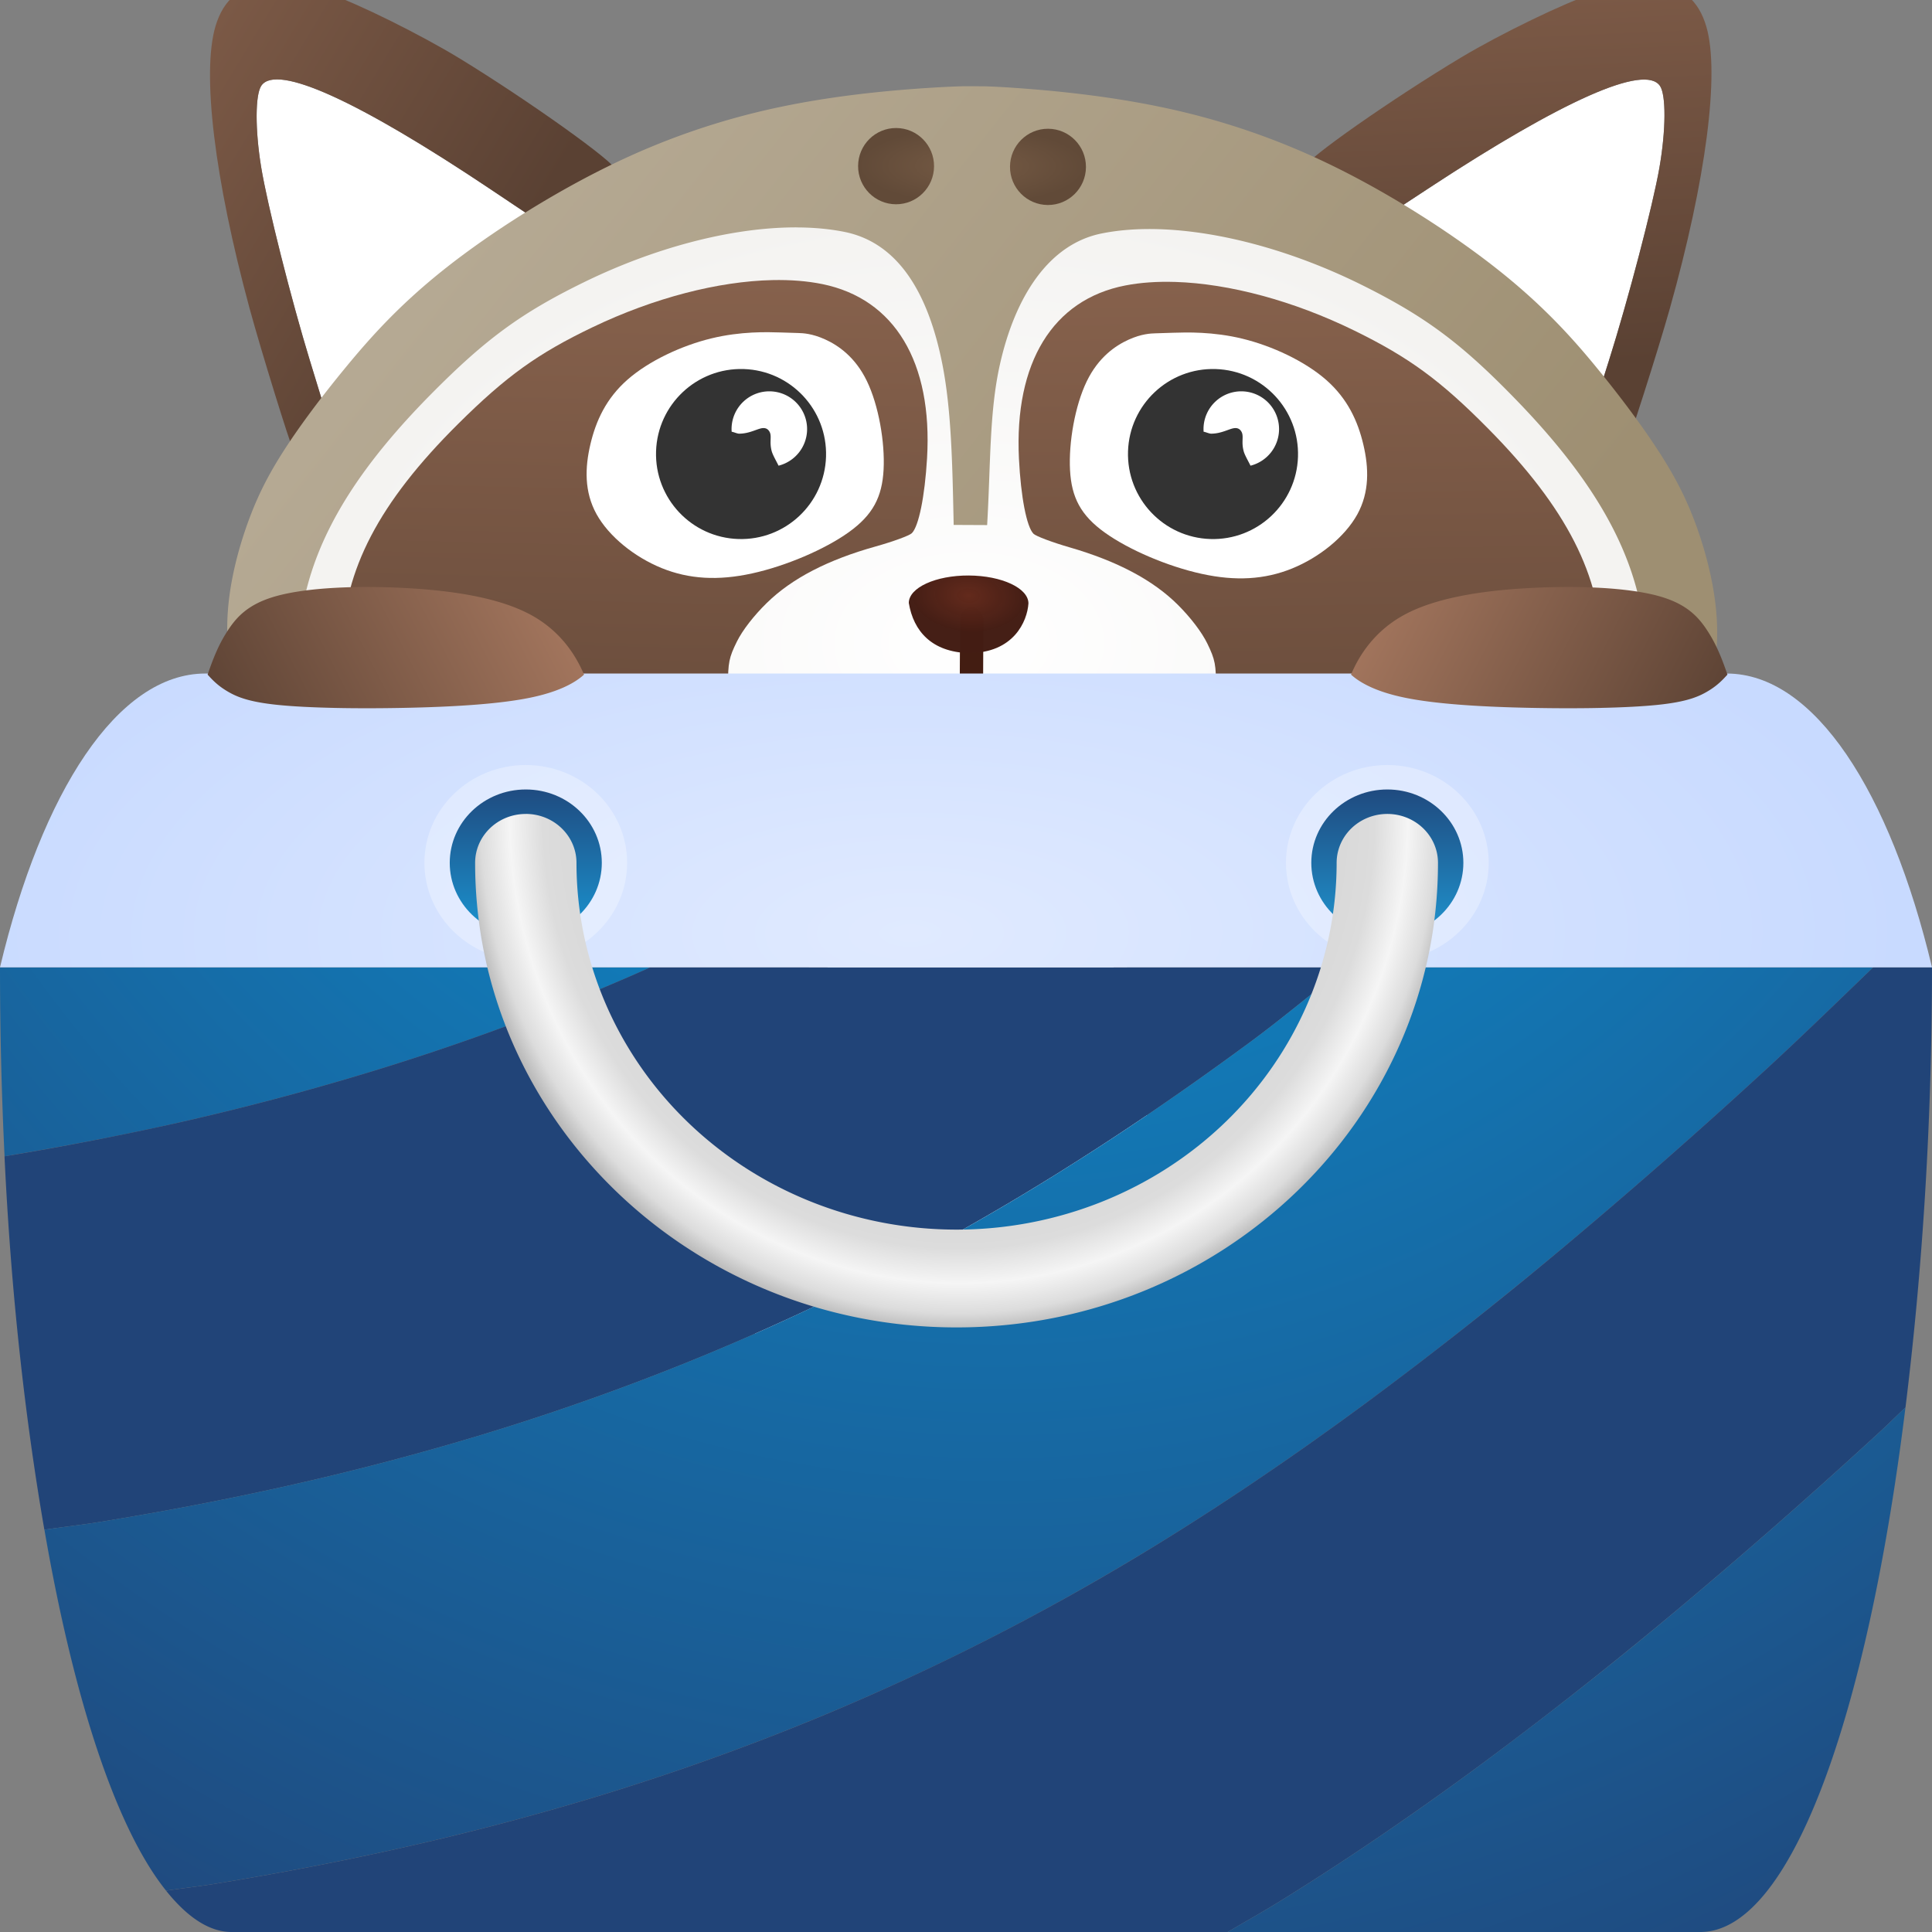 <svg xmlns="http://www.w3.org/2000/svg" xmlns:xlink="http://www.w3.org/1999/xlink" viewBox="0 0 67.733 67.733" height="256" width="256"><rect x="0" y="0" width="67.733" height="67.733" fill="#808080" stroke="none"/><defs><linearGradient id="s"><stop style="stop-color:#a1745c;stop-opacity:1" offset="0"/><stop style="stop-color:#5a4133;stop-opacity:1" offset="1"/></linearGradient><linearGradient gradientUnits="userSpaceOnUse" gradientTransform="scale(1.811 .552)" id="l" x1="123.142" x2="123.142" y1="31.704" y2="246.284"><stop offset="0%" stop-color="#F8F8F8" style="stop-color:#e0eaff;stop-opacity:1"/><stop offset="100%" stop-color="#FFE4C5" style="stop-color:#c8daff;stop-opacity:1"/></linearGradient><linearGradient id="k"><stop style="stop-color:#1f4a7f;stop-opacity:1" offset="0"/><stop style="stop-color:#1a95d2;stop-opacity:1" offset="1"/></linearGradient><linearGradient id="f"><stop style="stop-color:#07a0e4;stop-opacity:1" offset="0"/><stop offset=".055" style="stop-color:#fff;stop-opacity:.235"/><stop offset=".955" style="stop-color:#fff;stop-opacity:.157"/><stop style="stop-color:#000;stop-opacity:.055" offset="1"/></linearGradient><linearGradient id="h"><stop style="stop-color:#214478;stop-opacity:1" offset="0"/><stop style="stop-color:#168fcd;stop-opacity:1" offset="1"/></linearGradient><linearGradient id="d"><stop style="stop-color:#07a0e4;stop-opacity:1" offset="0"/><stop style="stop-color:#214478;stop-opacity:1" offset="1"/></linearGradient><linearGradient id="i"><stop offset="0" style="stop-color:#b4b4b4;stop-opacity:1"/><stop style="stop-color:#dcdcdc;stop-opacity:1" offset=".833"/><stop style="stop-color:#f5f5f5;stop-opacity:1" offset=".9"/><stop style="stop-color:#dcdcdc;stop-opacity:1" offset=".958"/><stop offset="1" style="stop-color:#b4b4b4;stop-opacity:1"/></linearGradient><linearGradient id="j"><stop offset="0" style="stop-color:#1f4a7f;stop-opacity:1"/><stop offset="1" style="stop-color:#1f93ce;stop-opacity:1"/></linearGradient><linearGradient id="e"><stop offset="0" style="stop-color:#fbcf68;stop-opacity:1"/><stop offset="1" style="stop-color:#f9a03c;stop-opacity:1"/></linearGradient><linearGradient id="c"><stop offset="0" style="stop-color:#fff;stop-opacity:1"/><stop style="stop-color:#fff;stop-opacity:.235" offset=".055"/><stop style="stop-color:#fff;stop-opacity:.157" offset=".955"/><stop offset="1" style="stop-color:#fff;stop-opacity:.392"/></linearGradient><linearGradient id="a"><stop offset="0" style="stop-color:#181818;stop-opacity:1"/><stop offset="1" style="stop-color:#181818;stop-opacity:0"/></linearGradient><linearGradient id="b"><stop offset="0" style="stop-color:#181818;stop-opacity:0"/><stop offset=".5" style="stop-color:#181818;stop-opacity:1"/><stop offset="1" style="stop-color:#181818;stop-opacity:0"/></linearGradient><linearGradient gradientTransform="translate(90.55 11.682) scale(.341)" gradientUnits="userSpaceOnUse" y2="26.091" x2="32.173" y1="15.58" x1="32.173" id="L" xlink:href="#j"/><linearGradient gradientTransform="translate(70.21 11.682) scale(.341)" gradientUnits="userSpaceOnUse" y2="26.243" x2="31.467" y1="15.423" x1="31.467" id="K" xlink:href="#k"/><linearGradient id="v"><stop offset="0" style="stop-color:#2269a5;stop-opacity:1"/><stop offset="1" style="stop-color:#4894d7;stop-opacity:0"/></linearGradient><linearGradient id="u"><stop offset="0" style="stop-color:#873926;stop-opacity:.026"/><stop offset="1" style="stop-color:#351710;stop-opacity:.401"/></linearGradient><linearGradient id="t"><stop offset="0" style="stop-color:#632a1c;stop-opacity:1"/><stop offset="1" style="stop-color:#431c13;stop-opacity:.99"/></linearGradient><linearGradient id="m"><stop style="stop-color:#549ddb;stop-opacity:1" offset="0"/><stop style="stop-color:#2d83ce;stop-opacity:1" offset="1"/></linearGradient><linearGradient id="n"><stop offset="0" style="stop-color:#7b5946;stop-opacity:1"/><stop offset="1" style="stop-color:#5a4133;stop-opacity:1"/></linearGradient><linearGradient id="o"><stop style="stop-color:#b5a993;stop-opacity:1" offset="0"/><stop style="stop-color:#9e8f72;stop-opacity:1" offset="1"/></linearGradient><linearGradient y2="-362.652" x2="593.064" y1="-425.037" x1="488.581" gradientUnits="userSpaceOnUse" id="w" xlink:href="#n" gradientTransform="matrix(.41 -.155 .155 .41 167.092 1508.181)"/><linearGradient gradientUnits="userSpaceOnUse" y2="-316.982" x2="947.105" y1="-437.765" x1="941.294" id="x" xlink:href="#n" gradientTransform="matrix(.41 -.155 .155 .41 167.092 1508.181)"/><linearGradient y2="1263.456" x2="935.956" y1="1218.378" x1="792.375" gradientUnits="userSpaceOnUse" id="y" xlink:href="#o" gradientTransform="translate(-447.2 60.112)"/><linearGradient id="p"><stop offset="0" style="stop-color:#fff;stop-opacity:1"/><stop offset="1" style="stop-color:#f4f3f1;stop-opacity:1"/></linearGradient><linearGradient id="q"><stop offset="0" style="stop-color:#765b45;stop-opacity:1"/><stop offset="1" style="stop-color:#614a38;stop-opacity:1"/></linearGradient><linearGradient gradientUnits="userSpaceOnUse" y2="112.877" x2="368.346" y1="-63.802" x1="371.643" id="D" xlink:href="#r" gradientTransform="matrix(.41 -.155 .155 .41 247.13 1347.187)"/><linearGradient id="r"><stop offset="0" style="stop-color:#86614c;stop-opacity:1"/><stop offset="1" style="stop-color:#654939;stop-opacity:1"/></linearGradient><linearGradient y2="112.877" x2="507.371" y1="-63.802" x1="504.075" gradientUnits="userSpaceOnUse" id="E" xlink:href="#r" gradientTransform="matrix(.41 -.155 .155 .41 247.13 1347.187)"/><linearGradient y2="1384.872" x2="467.608" y1="1384.872" x1="444.731" gradientUnits="userSpaceOnUse" id="N" xlink:href="#s" gradientTransform="matrix(-1.841 .944 -.944 -1.841 2197.713 2209.345)"/><linearGradient xlink:href="#s" id="O" gradientUnits="userSpaceOnUse" gradientTransform="scale(2.069 -2.069) rotate(-27.132 -2682.01 1410.778)" x1="444.731" y1="1384.872" x2="467.608" y2="1384.872"/><radialGradient xlink:href="#d" id="g" gradientUnits="userSpaceOnUse" gradientTransform="matrix(0 2.143 -1.991 0 2279.82 -148.647)" cx="48.714" cy="971.862" fx="48.714" fy="971.862" r="40"/><radialGradient xlink:href="#d" id="G" gradientUnits="userSpaceOnUse" gradientTransform="matrix(0 1.837 -1.707 0 1693.893 -83.505)" cx="48.714" cy="971.862" fx="48.714" fy="971.862" r="40"/><radialGradient xlink:href="#d" id="H" gradientUnits="userSpaceOnUse" gradientTransform="matrix(0 1.837 -1.707 0 1693.893 -83.505)" cx="48.714" cy="971.862" fx="48.714" fy="971.862" r="40"/><radialGradient xlink:href="#d" id="I" gradientUnits="userSpaceOnUse" gradientTransform="matrix(0 1.837 -1.707 0 1693.893 -83.505)" cx="48.714" cy="971.862" fx="48.714" fy="971.862" r="40"/><radialGradient r="93.371" fy="1241.332" fx="882.779" cy="1241.332" cx="882.779" gradientTransform="matrix(.931 -.364 .245 .627 -690.976 844.986)" gradientUnits="userSpaceOnUse" id="z" xlink:href="#p"/><radialGradient gradientUnits="userSpaceOnUse" gradientTransform="matrix(1 0 0 .335 0 -371.848)" r="37.5" fy="-558.89" fx="744.239" cy="-558.89" cx="744.239" id="A" xlink:href="#q"/><radialGradient r="37.5" fy="-558.89" fx="744.239" cy="-558.89" cx="744.239" gradientTransform="matrix(1 0 0 .335 0 -371.848)" gradientUnits="userSpaceOnUse" id="B" xlink:href="#q"/><radialGradient r="37.5" fy="-558.89" fx="744.239" cy="-558.89" cx="744.239" gradientTransform="matrix(1 0 0 .335 0 -371.848)" gradientUnits="userSpaceOnUse" id="C" xlink:href="#q"/><radialGradient gradientUnits="userSpaceOnUse" gradientTransform="matrix(.955 .037 -.023 .604 -1014.83 -540.592)" r="8.263" fy="1227.617" fx="878.556" cy="1227.617" cx="878.556" id="F" xlink:href="#t"/><radialGradient xlink:href="#i" id="M" gradientUnits="userSpaceOnUse" gradientTransform="matrix(.006 .667 -.62 .006 96.629 -14.444)" cx="48.089" cy="9.071" fx="48.089" fy="9.071" r="19"/><radialGradient xlink:href="#l" id="J" gradientUnits="userSpaceOnUse" gradientTransform="matrix(.874 -.005 .006 .376 -13.764 -338.11)" cx="45.504" cy="986.856" fx="45.504" fy="986.856" r="40"/></defs><g transform="rotate(20.986 863.105 -24.186) scale(.243)"><rect ry="6.371" rx="6.728" transform="rotate(-19.758)" y="1407.027" x="-52.829" height="33.734" width="45.881" style="opacity:1;fill:#b6aa94;fill-opacity:1;fill-rule:evenodd;stroke:none;stroke-width:1.026;stroke-opacity:1;paint-order:markers fill stroke"/><path style="opacity:1;fill:#fff;fill-opacity:1;stroke-width:.439" d="m356.579 1267.847-2.377-.62-7.02-1.596c-22.542-5.124-35.345-5.884-36.295-2.154-.39 1.53 1.41 6.27 4.183 11.015 2.798 4.787 10.87 16.26 16.622 23.62l4.617 5.91 1.191 1.324c.146-.468.233-.753.39-1.249.677-2.148 1.449-4.522 2.252-6.759a95.875 95.875 0 0 1 2.55-6.401 96.17 96.17 0 0 1 3.033-6.23 125.137 125.137 0 0 1 3.713-6.508 118.83 118.83 0 0 1 4.164-6.371c1.007-1.434 1.993-2.7 2.977-3.981z"/><path style="opacity:1;fill:url(#w);fill-opacity:1;stroke-width:.439" d="M307.401 1249.019c-.295.112-.58.228-.852.35-3.634 1.643-5.228 4.435-4.92 8.478.53 6.985 7.739 20.618 19.172 36.262 3.619 4.953 12.54 16.301 13.29 16.907.622.502.882-.088 1.54-3.488l.679-3.506-4.618-5.91c-5.751-7.36-13.824-18.832-16.622-23.62-2.772-4.744-4.572-9.485-4.183-11.015.95-3.73 13.753-2.97 36.296 2.154l7.019 1.597 2.516-3.057c1.384-1.681 3.383-3.975 4.442-5.096 1.06-1.122 1.836-2.28 1.726-2.571-.355-.937-15.152-4.777-26.536-6.887-6.522-1.209-16.88-2.185-21.03-1.983-3.217.157-5.85.613-7.919 1.385z"/><path d="m467.925 1224.78 1.372-2.037 4.204-5.843c13.506-18.763 22.6-27.807 25.78-25.64 1.305.889 3.094 5.634 4.156 11.025 1.072 5.44 2.615 19.383 3.176 28.707l.45 7.486-.016 1.781c-.418-.254-.672-.41-1.118-.678-1.93-1.162-4.08-2.43-6.162-3.575a95.893 95.893 0 0 0-6.148-3.111 96.156 96.156 0 0 0-6.398-2.661 125.128 125.128 0 0 0-7.09-2.421 118.834 118.834 0 0 0-7.339-2.02c-1.704-.407-3.28-.703-4.867-1.013z" style="opacity:1;fill:#fff;fill-opacity:1;stroke-width:.439"/><path d="M492.324 1178.115c.295-.11.585-.213.871-.301 3.81-1.174 6.854-.137 9.3 3.097 4.225 5.588 7.846 20.577 9.632 39.872.566 6.107 1.39 20.519 1.23 21.47-.134.788-.72.518-3.464-1.595l-2.83-2.18-.45-7.485c-.561-9.324-2.104-23.267-3.176-28.707-1.062-5.392-2.85-10.137-4.156-11.026-3.18-2.167-12.274 6.877-25.78 25.64l-4.204 5.843-3.91-.626c-2.15-.344-5.166-.74-6.703-.88-1.536-.139-2.884-.492-2.995-.784-.354-.937 8.195-13.61 15.332-22.727 4.088-5.224 11.206-12.812 14.45-15.407 2.516-2.012 4.791-3.413 6.853-4.204z" style="opacity:1;fill:url(#x);fill-opacity:1;stroke-width:.439"/><path d="M405.465 1227.308a124.56 124.56 0 0 0-4.106 1.796c-4.828 2.201-11.861 5.613-18.745 9.982a104.257 104.257 0 0 0-20.177 16.64c-6.558 6.943-12.94 15.5-17.262 22.764-4.322 7.266-6.585 13.24-8.386 18.628-1.8 5.387-3.14 10.189-3.97 14.122-.832 3.932-1.157 6.999-1.188 10.244-.031 3.246.231 6.665.776 9.79.545 3.124 1.372 5.94 2.485 8.461 1.113 2.521 2.515 4.753 4.014 6.694a30.36 30.36 0 0 0 5.176 5.269c2.075 1.669 4.622 3.348 7.245 4.558s5.321 1.952 8.005 2.472c2.684.52 5.353.82 8.096.98 2.744.16 5.561.181 8.233.078a83.902 83.902 0 0 0 7.827-.675c2.63-.345 5.362-.81 7.687-1.245 2.324-.435 4.238-.841 7.594-1.658 3.356-.816 8.151-2.042 11.06-2.778 2.909-.736 3.926-.98 4.623-1.126.698-.147 69.473-26.168 70.093-26.52.62-.352 1.544-.842 4.211-2.216 2.667-1.373 7.073-3.63 10.13-5.239 3.055-1.61 4.759-2.572 6.79-3.784a146.99 146.99 0 0 0 6.585-4.155 83.964 83.964 0 0 0 6.313-4.675 86.19 86.19 0 0 0 6.12-5.508c1.95-1.936 3.752-3.927 5.42-6.094 1.666-2.166 3.198-4.508 4.363-7.151 1.165-2.643 1.963-5.588 2.413-8.212a30.36 30.36 0 0 0 .393-7.376c-.161-2.447-.588-5.048-1.422-7.675-.835-2.627-2.08-5.285-3.739-7.987-1.66-2.703-3.727-5.439-5.899-7.851s-4.444-4.496-7.67-6.894c-3.227-2.397-7.409-5.11-12.325-7.956-4.915-2.846-10.567-5.827-18.616-8.412-8.048-2.584-18.496-4.773-28.007-5.636a104.27 104.27 0 0 0-26.14.883c-8.051 1.282-15.58 3.38-20.656 4.925-1.67.509-3.056.955-4.268 1.373-.145.048-2.935 1.103-3.076 1.164z" style="opacity:1;fill:url(#y);fill-opacity:1;stroke:none;stroke-width:.439px;stroke-linecap:butt;stroke-linejoin:miter;stroke-opacity:1"/><path d="M390.277 1254.944c-.34.13-.681.265-1.024.405-8.224 3.369-17.12 9.756-24.775 17.977-6.863 7.37-10.342 12.778-14.866 23.117-7.432 16.984-8.793 29.724-4.446 41.617 5.299 14.498 14.366 18.703 33.693 15.63a72.194 72.194 0 0 0 4.574-.907v.01l.036-.013c9.106-2.075 22.115-6.366 32.366-10.703 1.48-.427 2.924-.84 3.968-1.114 2.356-.62 2.735-.564 3.592-.26.857.306 2.194.86 3.736 2.039 1.54 1.177 3.273 2.965 4.724 7.291 1.451 4.327 2.614 11.184 3.305 18.47.691 7.287.91 15.002 1.79 21.193.88 6.19 2.42 10.855 3.803 14.063 1.382 3.207 2.607 4.956 4.097 6.342 1.49 1.386 3.245 2.409 5.49 3.04 2.244.632 4.978.872 8.618.657 3.64-.214 8.184-.885 11.579-1.475 2.258-.393 9.741-3.224 11.695-4.425 2.935-1.804 6.786-4.31 9.656-6.559 2.87-2.248 4.76-4.238 6.025-6.197 1.265-1.96 1.903-3.888 2.102-5.913.2-2.025-.04-4.146-1.128-7.465-1.087-3.32-3.02-7.836-6.459-13.058-3.438-5.223-8.38-11.15-12.685-17.07-4.306-5.92-7.973-11.83-9.749-16.032-1.776-4.204-1.661-6.69-1.285-8.593a13.4 13.4 0 0 1 1.45-4c.442-.797.69-1.09 2.866-2.184.97-.488 2.335-1.14 3.736-1.804 12.5-4.187 27.858-10.977 35.38-15.753 16.522-10.49 20.534-19.645 14.91-34.02-4.614-11.791-14.067-20.44-30.88-28.25-10.236-4.755-16.423-6.507-26.445-7.488-11.18-1.095-22.076.01-30.47 2.924-2.798.973-5.319 2.148-7.479 3.51-6.713 4.2-8.433 13.111-7.016 22.867 1.017 7.002 3.885 13.874 6.59 22.376l-4.516 1.708c-3.21-7.864-6.21-15.327-9.872-21.133-5.508-8.735-12.09-13.925-19.781-12.728-2.206.357-4.523 1.005-6.904 1.914z" style="opacity:1;fill:url(#z);fill-opacity:1;stroke:none;stroke-width:.506"/><rect transform="rotate(-20.724)" ry="1.864" rx="2.879" y="1366.521" x="-55.19" height="12.516" width="3.366" style="opacity:1;fill:#431d12;fill-opacity:1;fill-rule:evenodd;stroke:none;stroke-width:.363;stroke-opacity:1;paint-order:markers fill stroke"/><g style="opacity:1;fill:url(#A);fill-opacity:1" transform="matrix(.41 -.155 .155 .41 192.278 1582.172)"><ellipse style="opacity:1;fill:url(#B);fill-opacity:1;fill-rule:evenodd;stroke:none;stroke-width:8.908;stroke-miterlimit:4;stroke-dasharray:none;stroke-opacity:1;paint-order:markers fill stroke" cx="719.239" cy="-558.89" rx="12.5" ry="12.55"/><ellipse ry="12.55" rx="12.5" cy="-558.89" cx="769.239" style="opacity:1;fill:url(#C);fill-opacity:1;fill-rule:evenodd;stroke:none;stroke-width:8.908;stroke-miterlimit:4;stroke-dasharray:none;stroke-opacity:1;paint-order:markers fill stroke"/></g><path style="opacity:1;fill:url(#D);fill-opacity:1;stroke-width:.439" d="M389.766 1263.285c2.404-.983 4.74-1.677 6.947-2.044 10.496-1.742 18.888 4.819 23.09 18.05 1.672 5.266 2.399 9.606 1.823 10.882-.202.449-2.084 2.092-4.181 3.65-5.775 4.29-9.64 8.643-11.75 13.238-1.091 2.376-1.86 4.922-2.032 6.733-.243 2.558-.112 3.335 1.074 6.39 1.074 2.762 1.767 3.916 3.37 5.615 2.321 2.458 5.648 4.94 9.013 6.723 1.286.681 2.404 1.414 2.485 1.627.08.214-1.609 1.189-3.755 2.168-10.86 4.951-27.207 10.297-35.755 11.692-16.917 2.76-24.82-.807-29.367-13.256-3.73-10.213-2.465-21.189 4.135-35.855 4.017-8.928 7.09-13.604 13.134-19.99 6.743-7.122 14.559-12.674 21.77-15.623z"/><path d="M444.124 1242.72c-2.453.853-4.664 1.88-6.56 3.066-9.02 5.642-10.969 16.114-5.36 28.813 2.232 5.054 4.56 8.788 5.837 9.364.449.202 2.947.188 5.55-.033 7.17-.606 12.946.098 17.57 2.145 2.39 1.059 4.652 2.459 5.98 3.702 1.875 1.757 2.292 2.426 3.424 5.5 1.024 2.782 1.269 4.106 1.191 6.44-.112 3.38-.963 7.44-2.305 11.005-.513 1.362-.867 2.652-.786 2.865.081.214 1.993-.174 4.25-.86 11.417-3.477 27.21-10.292 34.54-14.904 14.507-9.13 18.07-17.034 13.237-29.376-3.964-10.124-12.178-17.513-26.832-24.138-8.921-4.033-14.32-5.504-23.077-6.29-9.77-.875-19.303.137-26.66 2.7z" style="opacity:1;fill:url(#E);fill-opacity:1;stroke-width:.439"/></g><path style="opacity:1;fill:url(#F);fill-opacity:1;fill-rule:evenodd;stroke:none;stroke-width:1.337;stroke-miterlimit:4;stroke-dasharray:none;stroke-opacity:1;paint-order:markers fill stroke" d="M-204.12 230.64c-4.538.141-8.163 1.959-8.098 4.06.787 3.881 3.414 6.608 8.428 6.597 6.243-.214 7.927-4.679 8.003-7.106-.065-2.101-3.796-3.691-8.333-3.55z" transform="matrix(.255 .009 -.009 .255 88.089 -36.8)"/><path style="fill:url(#G);fill-opacity:1;stroke:none;stroke-width:.857;stroke-opacity:1" d="M22.8 33.913H0c0 2.27.057 4.483.16 6.626 1.973-.333 3.95-.7 5.936-1.145a94.916 94.916 0 0 0 6.603-1.729 85.662 85.662 0 0 0 6.665-2.307 82.98 82.98 0 0 0 3.358-1.408c.026-.012.052-.026.079-.037z"/><path style="fill:#214478;fill-opacity:1;stroke:none;stroke-width:.857;stroke-opacity:1" d="M47.156 33.913H22.8c-.027.011-.053.025-.08.037a82.98 82.98 0 0 1-3.357 1.408 85.663 85.663 0 0 1-6.665 2.307 94.917 94.917 0 0 1-6.603 1.729 112.67 112.67 0 0 1-5.937 1.145c.23 4.845.73 9.237 1.397 13.09.664-.098 1.326-.17 1.992-.279 2.178-.357 4.363-.772 6.556-1.265a94.917 94.917 0 0 0 6.603-1.728 85.661 85.661 0 0 0 6.664-2.308 82.977 82.977 0 0 0 10.136-4.803 86.832 86.832 0 0 0 3.421-2.017 96.31 96.31 0 0 0 3.446-2.243 113.944 113.944 0 0 0 3.468-2.462c1.098-.81 2.21-1.743 3.314-2.611z"/><path style="fill:url(#H);fill-opacity:1;stroke:none;stroke-width:.857;stroke-opacity:1" d="M65.672 33.913H47.156c-1.105.868-2.216 1.802-3.314 2.611a113.96 113.96 0 0 1-3.468 2.462 96.33 96.33 0 0 1-3.446 2.243A84.28 84.28 0 0 1 26.73 46.64c-1.122.5-2.241.968-3.358 1.408a85.66 85.66 0 0 1-6.664 2.308 94.916 94.916 0 0 1-6.603 1.728c-2.193.493-4.378.908-6.556 1.265-.666.11-1.328.181-1.992.28 1.037 5.995 2.527 10.49 4.266 12.655.578-.087 1.154-.149 1.734-.244 2.178-.357 4.363-.772 6.555-1.265a94.918 94.918 0 0 0 6.604-1.728 85.662 85.662 0 0 0 6.664-2.308 82.976 82.976 0 0 0 10.136-4.803 86.833 86.833 0 0 0 3.421-2.017 96.318 96.318 0 0 0 3.445-2.243 113.943 113.943 0 0 0 3.469-2.461c2.319-1.71 4.652-3.555 6.998-5.516a203.51 203.51 0 0 0 7.07-6.212c1.246-1.144 2.501-2.369 3.754-3.575z"/><path style="fill:#214478;fill-opacity:1;stroke:none;stroke-width:.857;stroke-opacity:1" d="M67.733 33.913h-2.061c-1.253 1.206-2.508 2.43-3.754 3.575a203.51 203.51 0 0 1-7.07 6.212 146.125 146.125 0 0 1-6.998 5.516c-1.16.855-2.316 1.676-3.469 2.46a96.318 96.318 0 0 1-3.445 2.244 84.275 84.275 0 0 1-10.199 5.412c-1.122.5-2.241.969-3.358 1.408a85.662 85.662 0 0 1-6.664 2.308 94.918 94.918 0 0 1-6.604 1.728c-2.192.493-4.377.908-6.555 1.265-.58.095-1.156.157-1.734.244.729.908 1.497 1.448 2.301 1.448H43.04c.635-.371 1.267-.727 1.904-1.122a96.31 96.31 0 0 0 3.445-2.243 113.943 113.943 0 0 0 3.469-2.461c2.319-1.71 4.652-3.555 6.997-5.516a203.511 203.511 0 0 0 7.07-6.212c.292-.267.587-.565.878-.835.574-4.64.928-9.834.93-15.431z"/><path style="fill:url(#I);fill-opacity:1;stroke:none;stroke-width:.857;stroke-opacity:1" d="M66.803 49.344c-.291.27-.586.568-.877.835a203.511 203.511 0 0 1-7.07 6.212 146.128 146.128 0 0 1-6.998 5.516c-1.16.855-2.316 1.676-3.469 2.461a96.31 96.31 0 0 1-3.445 2.243c-.637.395-1.27.75-1.904 1.122h16.57c3.154 0 5.846-7.496 7.193-18.39z"/><path style="fill:url(#J);fill-opacity:1;stroke:none;stroke-width:.689;stroke-opacity:1" d="M0 33.913h67.733c-1.468-6.154-4.122-10.3-7.198-10.3H7.197c-3.075 0-5.729 4.146-7.197 10.3Z"/><g transform="matrix(1.485 0 0 1.433 -101.956 3.301)"><circle style="opacity:.3;fill:#fff;fill-opacity:1;stroke:none;stroke-width:.454" cx="81.07" cy="18.806" r="2.393"/><circle style="opacity:.3;fill:#fff;fill-opacity:1;stroke:none;stroke-width:.454" cx="101.41" cy="18.806" r="2.393"/><circle style="fill:url(#K);fill-opacity:1;stroke:none;stroke-width:.341" cx="81.07" cy="18.806" r="1.795"/><circle style="fill:url(#L);fill-opacity:1;stroke:none;stroke-width:.341" cx="101.41" cy="18.806" r="1.795"/><path d="M81.07 17.61c-.66 0-1.196.535-1.196 1.196 0 6.277 5.089 11.366 11.366 11.366 6.277 0 11.366-5.09 11.366-11.366a1.196 1.196 0 0 0-2.393 0 8.973 8.973 0 0 1-17.946 0c0-.661-.536-1.197-1.197-1.197z" style="fill:url(#M);fill-opacity:1;stroke:none;stroke-width:.598"/></g><path style="fill:url(#N);fill-opacity:1;stroke:none;stroke-width:2.069px;stroke-linecap:butt;stroke-linejoin:miter;stroke-opacity:1" d="M48.738 77.656a77.901 77.901 0 0 0-4.521.117c-2.897.165-5.504.507-7.508 1.045-4.008 1.077-5.584 2.944-6.94 5.18-1.049 1.732-1.716 3.554-2.304 5.25.588.651 1.255 1.353 2.305 2.018 1.355.858 2.931 1.573 6.939 1.986 2.004.207 4.611.337 7.508.4v.002c2.896.063 6.08.057 9.238-.006 6.315-.125 12.511-.482 16.727-1.355 3.922-.812 5.98-2.04 7.082-3.045-1.103-2.618-3.16-5.813-7.082-7.93-4.216-2.275-10.412-3.207-16.727-3.533a95.26 95.26 0 0 0-4.717-.129z" transform="scale(.265)"/><path style="fill:url(#O);fill-opacity:1;stroke:none;stroke-width:2.069px;stroke-linecap:butt;stroke-linejoin:miter;stroke-opacity:1" d="M207.262 77.656a95.26 95.26 0 0 0-4.717.13c-6.315.325-12.511 1.257-16.727 3.532-3.922 2.117-5.98 5.312-7.082 7.93 1.103 1.005 3.16 2.233 7.082 3.045 4.216.873 10.412 1.23 16.727 1.355 3.157.063 6.342.07 9.238.006v-.002c2.897-.063 5.504-.193 7.508-.4 4.008-.413 5.584-1.128 6.94-1.986 1.049-.665 1.716-1.367 2.304-2.018-.588-1.696-1.255-3.518-2.305-5.25-1.355-2.236-2.931-4.103-6.939-5.18-2.004-.538-4.611-.88-7.508-1.045a77.901 77.901 0 0 0-4.521-.117z" transform="scale(.265)"/><path style="fill:#fff;fill-opacity:1;stroke:none;stroke-width:.265px;stroke-linecap:butt;stroke-linejoin:miter;stroke-opacity:1" d="M28.91 10.705c-.39 0-1.17 0-2.033.24-.863.239-1.809.717-2.422 1.29-.612.574-.89 1.242-1.03 1.933-.14.69-.14 1.403.245 2.05.385.645 1.153 1.224 1.966 1.525.813.3 1.67.323 2.661.072.991-.25 2.116-.774 2.807-1.303.69-.529.946-1.064.963-1.87.017-.808-.206-1.888-.574-2.59-.367-.701-.88-1.024-1.27-1.186-.389-.161-.656-.161-.79-.161h-.523z" transform="scale(1.192) rotate(1.819 55.126 -177.246)"/><circle style="opacity:1;fill:#333;fill-opacity:1;fill-rule:evenodd;stroke:none;stroke-width:1.284;stroke-miterlimit:4;stroke-dasharray:none;stroke-opacity:1;paint-order:markers fill stroke" cx="26.472" cy="15.085" r="2.981" transform="rotate(1.819)"/><path style="opacity:1;fill:#fff;fill-opacity:1;fill-rule:evenodd;stroke:none;stroke-width:.57;stroke-miterlimit:4;stroke-dasharray:none;stroke-opacity:1;paint-order:markers fill stroke" d="M27.013 13.72A1.324 1.324 0 0 0 25.648 15a1.324 1.324 0 0 0 .003.136c.084.013.192.069.269.068.355-.003.619-.168.798-.193.09-.013.157.01.206.054a.295.295 0 0 1 .089.178c.021.142-.03.31.043.578.038.135.154.332.239.505a1.324 1.324 0 0 0 1-1.241 1.324 1.324 0 0 0-1.282-1.365z"/><path transform="matrix(-1.192 .038 .038 1.192 75.181 -2.193)" d="M28.91 10.705c-.39 0-1.17 0-2.033.24-.863.239-1.809.717-2.422 1.29-.612.574-.89 1.242-1.03 1.933-.14.69-.14 1.403.245 2.05.385.645 1.153 1.224 1.966 1.525.813.3 1.67.323 2.661.072.991-.25 2.116-.774 2.807-1.303.69-.529.946-1.064.963-1.87.017-.808-.206-1.888-.574-2.59-.367-.701-.88-1.024-1.27-1.186-.389-.161-.656-.161-.79-.161h-.523z" style="fill:#fff;fill-opacity:1;stroke:none;stroke-width:.265px;stroke-linecap:butt;stroke-linejoin:miter;stroke-opacity:1"/><circle transform="rotate(1.819)" r="2.981" cy="14.56" cx="43.01" style="opacity:1;fill:#333;fill-opacity:1;fill-rule:evenodd;stroke:none;stroke-width:1.284;stroke-miterlimit:4;stroke-dasharray:none;stroke-opacity:1;paint-order:markers fill stroke"/><path d="M43.559 13.72A1.324 1.324 0 0 0 42.194 15a1.324 1.324 0 0 0 .003.136c.084.013.192.069.269.068.355-.003.619-.168.798-.193.09-.013.157.01.206.054a.295.295 0 0 1 .089.178c.021.142-.03.31.043.578.037.135.154.332.239.505a1.324 1.324 0 0 0 1-1.241 1.324 1.324 0 0 0-1.282-1.365z" style="opacity:1;fill:#fff;fill-opacity:1;fill-rule:evenodd;stroke:none;stroke-width:.57;stroke-miterlimit:4;stroke-dasharray:none;stroke-opacity:1;paint-order:markers fill stroke"/></svg>